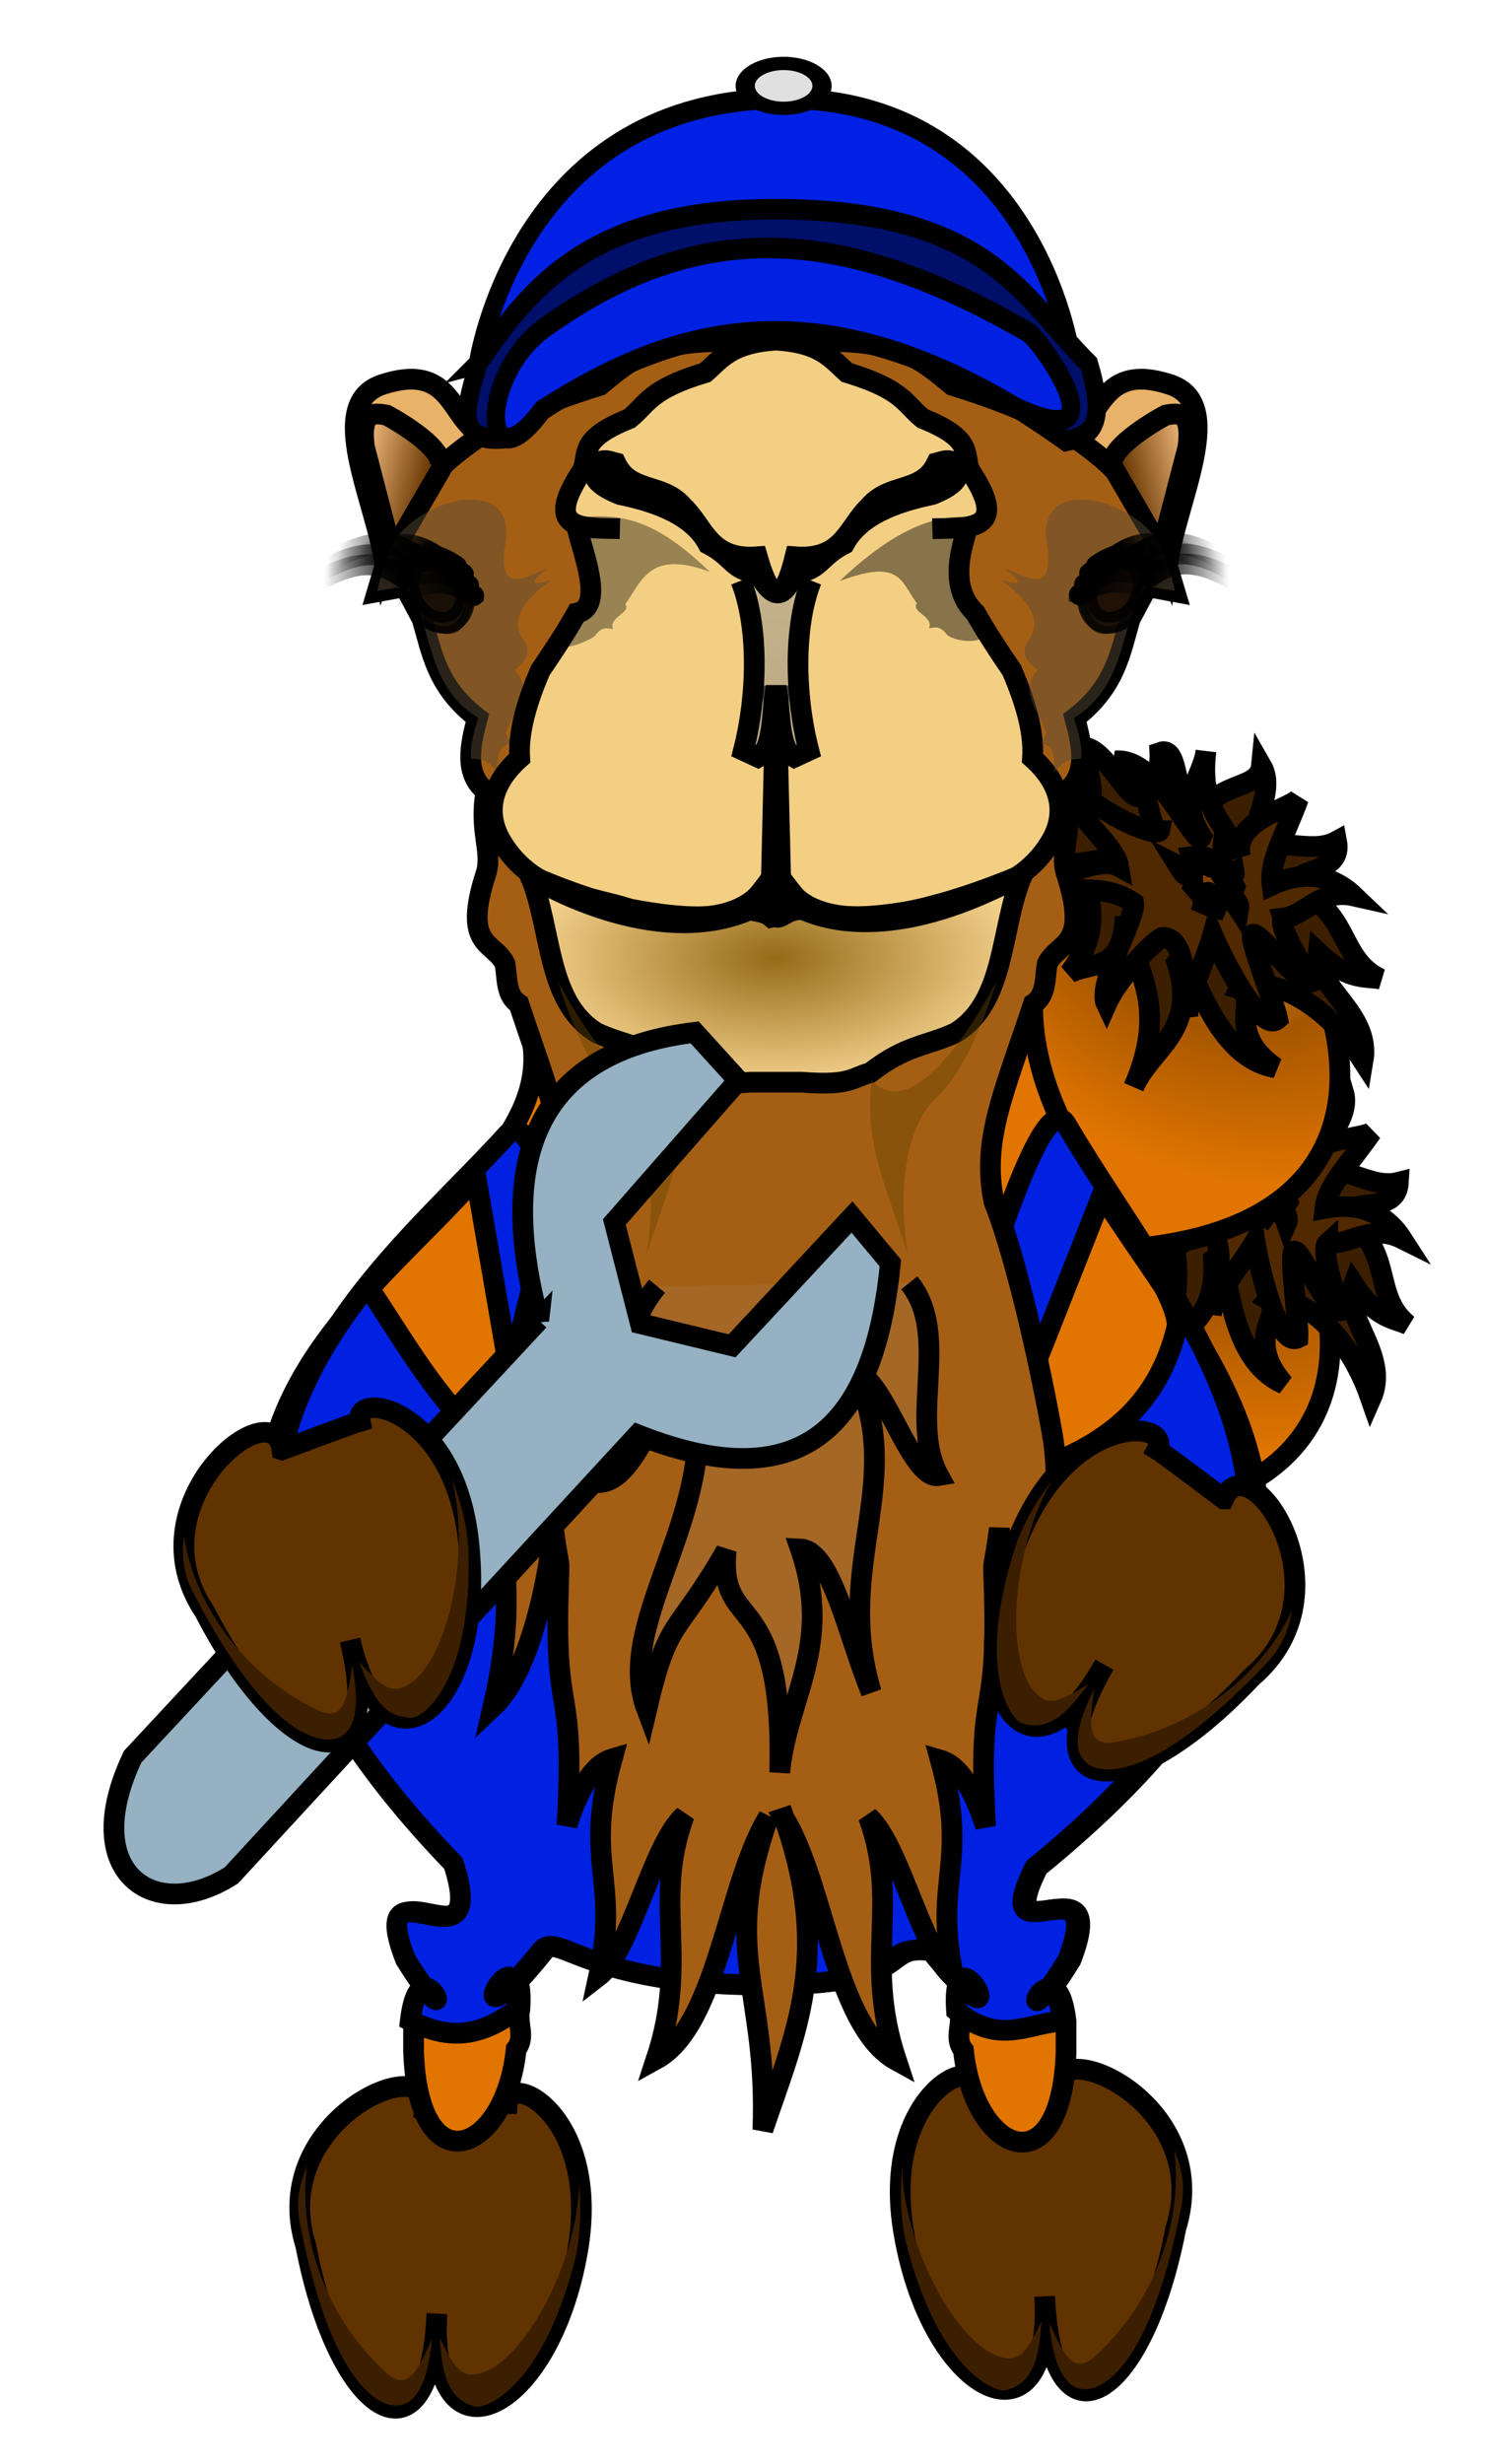 <?xml version="1.0"?>
<svg
    xmlns:rdf="http://www.w3.org/1999/02/22-rdf-syntax-ns#"
    xmlns="http://www.w3.org/2000/svg"
    xmlns:cc="http://creativecommons.org/ns#"
    xmlns:xlink="http://www.w3.org/1999/xlink"
    xmlns:dc="http://purl.org/dc/elements/1.1/"
    xmlns:svg="http://www.w3.org/2000/svg"
    xmlns:inkscape="http://www.inkscape.org/namespaces/inkscape"
    xmlns:sodipodi="http://sodipodi.sourceforge.net/DTD/sodipodi-0.dtd"
    xmlns:ns1="http://sozi.baierouge.fr"
    id="svg2"
    viewBox="0 0 71.735 118.85"
    version="1.1"
  >
  <title
      id="title5247"
    >Camel Comic Worker</title
  >
  <defs
      id="defs4"
    >
    <radialGradient
        id="radialGradient4703"
        gradientUnits="userSpaceOnUse"
        cy="403.82"
        cx="761.88"
        gradientTransform="matrix(-.034 .041 -.053 -.042 296.65 688.02)"
        r="256.43"
      >
      <stop
          id="stop4699"
          stop-color="#ffc17d"
          offset="0"
      />
      <stop
          id="stop4705"
          stop-color="#a55600"
          offset=".5"
      />
      <stop
          id="stop4701"
          stop-color="#e17500"
          offset="1"
      />
    </radialGradient
    >
    <radialGradient
        id="radialGradient4723"
        gradientUnits="userSpaceOnUse"
        cy="403.82"
        cx="761.88"
        gradientTransform="matrix(-.034 .041 -.053 -.042 296.18 700.95)"
        r="256.43"
      >
      <stop
          id="stop4699-7"
          stop-color="#ffc17d"
          offset="0"
      />
      <stop
          id="stop4705-2"
          stop-color="#a55600"
          offset=".5"
      />
      <stop
          id="stop4701-6"
          stop-color="#e17500"
          offset="1"
      />
    </radialGradient
    >
    <linearGradient
        id="linearGradient4826"
        x1="85.429"
        gradientUnits="userSpaceOnUse"
        y1="224.15"
        gradientTransform="translate(-2.857 13.571)"
        x2="23.143"
        y2="223.43"
      >
      <stop
          id="stop4048"
          offset="0"
      />
      <stop
          id="stop4050"
          stop-opacity="0"
          offset="1"
      />
    </linearGradient
    >
    <linearGradient
        id="linearGradient4828"
        x1="85.429"
        gradientUnits="userSpaceOnUse"
        y1="224.15"
        gradientTransform="translate(5.4961e-8 5.19)"
        x2="23.143"
        y2="223.43"
      >
      <stop
          id="stop4048-2"
          offset="0"
      />
      <stop
          id="stop4050-6"
          stop-opacity="0"
          offset="1"
      />
    </linearGradient
    >
    <linearGradient
        id="linearGradient4830"
        x1="85.429"
        gradientUnits="userSpaceOnUse"
        y1="224.15"
        gradientTransform="translate(9.286 -4.096)"
        x2="23.143"
        y2="223.43"
      >
      <stop
          id="stop4048-7"
          offset="0"
      />
      <stop
          id="stop4050-5"
          stop-opacity="0"
          offset="1"
      />
    </linearGradient
    >
    <linearGradient
        id="linearGradient4832"
        x1="85.429"
        gradientUnits="userSpaceOnUse"
        y1="224.15"
        gradientTransform="translate(26.429 -3.381)"
        x2="23.143"
        y2="223.43"
      >
      <stop
          id="stop4048-9"
          offset="0"
      />
      <stop
          id="stop4050-60"
          stop-opacity="0"
          offset="1"
      />
    </linearGradient
    >
    <linearGradient
        id="linearGradient4834"
        x1="85.429"
        gradientUnits="userSpaceOnUse"
        y1="224.15"
        gradientTransform="translate(42.143 4.476)"
        x2="23.143"
        y2="223.43"
      >
      <stop
          id="stop4048-71"
          offset="0"
      />
      <stop
          id="stop4050-8"
          stop-opacity="0"
          offset="1"
      />
    </linearGradient
    >
    <linearGradient
        id="linearGradient4836"
        x1="85.429"
        gradientUnits="userSpaceOnUse"
        y1="224.15"
        gradientTransform="translate(47.857 10.905)"
        x2="23.143"
        y2="223.43"
      >
      <stop
          id="stop4048-3"
          offset="0"
      />
      <stop
          id="stop4050-0"
          stop-opacity="0"
          offset="1"
      />
    </linearGradient
    >
    <linearGradient
        id="linearGradient4838"
        x1="85.429"
        gradientUnits="userSpaceOnUse"
        y1="224.15"
        gradientTransform="translate(52.143 20.19)"
        x2="23.143"
        y2="223.43"
      >
      <stop
          id="stop4048-0"
          offset="0"
      />
      <stop
          id="stop4050-4"
          stop-opacity="0"
          offset="1"
      />
    </linearGradient
    >
    <linearGradient
        id="linearGradient4840"
        x1="85.429"
        gradientUnits="userSpaceOnUse"
        y1="224.15"
        gradientTransform="translate(56.429 28.762)"
        x2="23.143"
        y2="223.43"
      >
      <stop
          id="stop4048-8"
          offset="0"
      />
      <stop
          id="stop4050-7"
          stop-opacity="0"
          offset="1"
      />
    </linearGradient
    >
    <linearGradient
        id="linearGradient3519"
        x1="393.82"
        gradientUnits="userSpaceOnUse"
        y1="510.32"
        gradientTransform="matrix(.058 0 0 .058 205.38 674.77)"
        x2="393.93"
        y2="516.6"
      >
      <stop
          id="stop3916"
          offset="0"
      />
      <stop
          id="stop3918"
          stop-opacity="0"
          offset="1"
      />
    </linearGradient
    >
    <linearGradient
        id="linearGradient3523"
        x1="396.27"
        gradientUnits="userSpaceOnUse"
        y1="36.167"
        gradientTransform="matrix(.058 0 0 .058 205.38 674.77)"
        x2="393.1"
        y2="377.6"
      >
      <stop
          id="stop3886"
          stop-color="#f3cf84"
          offset="0"
      />
      <stop
          id="stop3892"
          stop-color="#f3cf84"
          offset=".562"
      />
      <stop
          id="stop3902"
          stop-color="#929292"
          stop-opacity=".502"
          offset=".633"
      />
      <stop
          id="stop3888"
          stop-color="#808080"
          stop-opacity=".488"
          offset="1"
      />
    </linearGradient
    >
    <radialGradient
        id="radialGradient3535"
        gradientUnits="userSpaceOnUse"
        cy="519.62"
        cx="394.69"
        gradientTransform="matrix(.058 0 -0 .03 205.45 690.7)"
        r="203.97"
      >
      <stop
          id="stop3906"
          stop-color="#966b17"
          offset="0"
      />
      <stop
          id="stop3908"
          stop-color="#f2d08c"
          offset="1"
      />
    </radialGradient
    >
    <linearGradient
        id="linearGradient3540"
        x1="113.98"
        gradientUnits="userSpaceOnUse"
        y1="123.5"
        gradientTransform="matrix(.058 0 0 .058 205.38 674.77)"
        x2="57.069"
        y2="109.36"
      >
      <stop
          id="stop3926"
          stop-color="#653300"
          offset="0"
      />
      <stop
          id="stop3928"
          stop-color="#eeb879"
          offset="1"
      />
    </linearGradient
    >
    <linearGradient
        id="linearGradient3543"
        x1="113.98"
        gradientUnits="userSpaceOnUse"
        y1="123.5"
        gradientTransform="matrix(-.058 0 0 .058 251.38 674.51)"
        x2="57.069"
        y2="109.36"
      >
      <stop
          id="stop3926-9"
          stop-color="#653300"
          offset="0"
      />
      <stop
          id="stop3928-1"
          stop-color="#eeb879"
          offset="1"
      />
    </linearGradient
    >
  </defs
  >
  <g
      id="layer4"
      stroke="#000"
      transform="translate(-190.92 -660.11)"
    >
    <path
        id="path4677-9"
        fill="url(#radialGradient4723)"
        d="m225.43 731.34 10.614-14.666c4.88-6.464 13.053-5.096 16.982 1.397 3.486 5.763 3.894 14.501-8.645 15.252-5.17 3.113-10.13 11.074-10.224 18.038z"
    />
    <g
        id="g5110-1"
        stroke-width="17.244"
        transform="matrix(.056 .016 -.016 .055 218.08 678.06)"
      >
      <path
          id="path5081-4"
          fill="#3c1f00"
          d="m642.46 442.23c-30.294-3.329-24.605 18.66-66.67-1.01 24.756 36.473 29.949 53.458 70.711 45.457-3.184 30.588 17.568 50.297-12.122 92.934 17.48-10.452 44.121-1.275 44.447-48.487 7.586 44.304 40.543 68.312 12.122 141.42 13.142-33.328 52.618-47.846 32.325-105.06 11.555-16.106 27.519 77.192 84.853 84.853-44.895-29.068-14.269-60.073-32.325-64.65 3.865-8.432 57.966-10.957 105.06 56.569 5.429-40.275-42.807-59.276-40.406-88.893 25.21 22.136 37.502 18.436 52.528 20.203-36.542-15.422-26.72-57.937-76.772-72.731 1.037-18.344 42.685-12.361 36.365-40.406-22.39 13.314-51.837-6.087-64.65 16.162-14.858-18.94 14.846-53.051 0-76.772-1.255 19.668-33.234 14.248-48.487 40.406-26.693-3.664-17.87-55.882-36.365-48.487 1.225 15.257-4.375 32.529-16.162 37.376-10.239 1.988-31.252-42.605-49.497-39.396 9.225 26.734 14.347 42.294 5.051 50.508z"
      />
      <path
          id="path5081-2-2"
          fill="#502900"
          d="m810.31 527.89c18.72-2.914 29.685-25.887 58.287-20.483-21.147-18.819-45.383-18.528-68.408-6.767-3.394-19.739 9.047-40.811 19.44-72.497-8.658 9.453-54.487 20.213-46.501 49.921-12.221-26.574-36.118-36.208-31.766-86.825-2.095 23.105-23.222 38.746-1.155 71.327-4.129 12.026-37.939-65.151-73.603-60.49 31.925 10.84 27.037 56.588 38.643 56.479-0.853 5.935-42.919-6.774-82.822-41.407 3.727 26.194 46.01 53.393 49.705 72.392-18.934-9.739-68.081 21.891-77.386 23.263 24.557 3.649 61.398-12.471 90.907 6.734 2.558 11.694-28.473 68.355-19.828 84.926 8.867-22.122 38.071-55.15 45.009-57.199 17.768-0.802 20.674 34.117 23.405 65.393-2.656-12.561 13.394-49.795 17.997-68.746 5.691 12.466 41.974 81.817 56.445 67.883-2.401-11.333-27.603-67.945-23.061-69.583 5.788-2.941 40.242 42.81 50.613 37.78-10.16-15.26-30.07-45.4-25.92-52.1z"
      />
      <path
          id="path5081-9-0"
          fill="#804200"
          d="m733.2 487.78c-5.079-0.558-4.125 3.128-11.178-0.169 4.151 6.115 5.021 8.963 11.855 7.621-0.534 5.128 2.945 8.433-2.032 15.581 2.931-1.752 7.397-0.214 7.452-8.129 1.272 7.428 6.797 11.453 2.032 23.71 2.203-5.588 8.822-8.022 5.419-17.613 1.937-2.7 4.614 12.942 14.226 14.226-7.527-4.873-2.392-10.072-5.419-10.839 0.648-1.414 9.718-1.837 17.613 9.484 0.91-6.752-7.177-9.938-6.774-14.903 4.227 3.711 6.287 3.091 8.807 3.387-6.126-2.586-4.48-9.713-12.871-12.194 0.174-3.075 7.156-2.072 6.097-6.774-3.754 2.232-8.691-1.02-10.839 2.71-2.491-3.175 2.489-8.894 0-12.871-0.21 3.297-5.572 2.389-8.129 6.774-4.475-0.614-2.996-9.369-6.097-8.129 0.205 2.558-0.734 5.454-2.71 6.266-1.717 0.333-5.239-7.143-8.299-6.605 1.547 4.482 2.405 7.091 0.847 8.468z"
      />
    </g
    >
    <path
        id="path4677"
        fill="url(#radialGradient4703)"
        d="m225.9 718.41 10.614-14.666c4.88-6.464 13.053-5.096 16.982 1.397 3.486 5.763 3.894 14.501-8.645 15.252-5.17 3.113-10.13 11.074-10.224 18.038z"
    />
    <g
        id="g5110"
        stroke-width="17.244"
        transform="matrix(.058 .002 -.002 .058 206.92 672.16)"
      >
      <path
          id="path5081"
          fill="#3c1f00"
          d="m642.46 442.23c-30.294-3.329-24.605 18.66-66.67-1.01 24.756 36.473 29.949 53.458 70.711 45.457-3.184 30.588 17.568 50.297-12.122 92.934 17.48-10.452 44.121-1.275 44.447-48.487 7.586 44.304 40.543 68.312 12.122 141.42 13.142-33.328 52.618-47.846 32.325-105.06 11.555-16.106 27.519 77.192 84.853 84.853-44.895-29.068-14.269-60.073-32.325-64.65 3.865-8.432 57.966-10.957 105.06 56.569 5.429-40.275-42.807-59.276-40.406-88.893 25.21 22.136 37.502 18.436 52.528 20.203-36.542-15.422-26.72-57.937-76.772-72.731 1.037-18.344 42.685-12.361 36.365-40.406-22.39 13.314-51.837-6.087-64.65 16.162-14.858-18.94 14.846-53.051 0-76.772-1.255 19.668-33.234 14.248-48.487 40.406-26.693-3.664-17.87-55.882-36.365-48.487 1.225 15.257-4.375 32.529-16.162 37.376-10.239 1.988-31.252-42.605-49.497-39.396 9.225 26.734 14.347 42.294 5.051 50.508z"
      />
      <path
          id="path5081-2"
          fill="#502900"
          d="m810.31 527.89c18.72-2.914 29.685-25.887 58.287-20.483-21.147-18.819-45.383-18.528-68.408-6.767-3.394-19.739 9.047-40.811 19.44-72.497-8.658 9.453-54.487 20.213-46.501 49.921-12.221-26.574-36.118-36.208-31.766-86.825-2.095 23.105-23.222 38.746-1.155 71.327-4.129 12.026-37.939-65.151-73.603-60.49 31.925 10.84 27.037 56.588 38.643 56.479-0.853 5.935-42.919-6.774-82.822-41.407 3.727 26.194 46.01 53.393 49.705 72.392-18.934-9.739-68.081 21.891-77.386 23.263 24.557 3.649 61.398-12.471 90.907 6.734 2.558 11.694-28.473 68.355-19.828 84.926 8.867-22.122 38.071-55.15 45.009-57.199 17.768-0.802 20.674 34.117 23.405 65.393-2.656-12.561 13.394-49.795 17.997-68.746 5.691 12.466 41.974 81.817 56.445 67.883-2.401-11.333-27.603-67.945-23.061-69.583 5.788-2.941 40.242 42.81 50.613 37.78-10.16-15.26-30.07-45.4-25.92-52.1z"
      />
      <path
          id="path5081-9"
          fill="#804200"
          d="m733.2 487.78c-5.079-0.558-4.125 3.128-11.178-0.169 4.151 6.115 5.021 8.963 11.855 7.621-0.534 5.128 2.945 8.433-2.032 15.581 2.931-1.752 7.397-0.214 7.452-8.129 1.272 7.428 6.797 11.453 2.032 23.71 2.203-5.588 8.822-8.022 5.419-17.613 1.937-2.7 4.614 12.942 14.226 14.226-7.527-4.873-2.392-10.072-5.419-10.839 0.648-1.414 9.718-1.837 17.613 9.484 0.91-6.752-7.177-9.938-6.774-14.903 4.227 3.711 6.287 3.091 8.807 3.387-6.126-2.586-4.48-9.713-12.871-12.194 0.174-3.075 7.156-2.072 6.097-6.774-3.754 2.232-8.691-1.02-10.839 2.71-2.491-3.175 2.489-8.894 0-12.871-0.21 3.297-5.572 2.389-8.129 6.774-4.475-0.614-2.996-9.369-6.097-8.129 0.205 2.558-0.734 5.454-2.71 6.266-1.717 0.333-5.239-7.143-8.299-6.605 1.547 4.482 2.405 7.091 0.847 8.468z"
      />
    </g
    >
  </g
  >
  <g
      id="layer2"
      transform="translate(-190.92 -660.11)"
    >
    <g
        id="g4953"
        transform="matrix(.058 0 0 .058 204.43 653.55)"
      >
      <path
          id="path4601-2"
          stroke="#000"
          stroke-width="17.244"
          fill="#613300"
          d="m646.69 1853.2c-8.152-52.412 132.03 7.781 98.995 113.14-28.284 146.81-103.71 186.54-109.1 56.569 6.883 129.37-93.417 85.824-117.18-52.528-19.171-110.99 56.738-150.05 58.589-122.23 7.071 0 68.69 5.051 68.69 5.051z"
      />
      <g
          id="g4918-5"
          stroke-width="14.131"
          fill="#3c1f00"
          transform="matrix(-1 0 0 1 765.55 -.51)"
        >
        <path
            id="path4898-8"
            d="m21.183 1901.3c-7.064 52.296 11.666 123.1 66.551 172.42 17.378 14.804 25.471-1.601 37.475-28.715-1.906 21.226-7.724 55.489-29.913 55.598-5.732 0.028-50.663-2.082-79.827-150.75-4.294-21.89 0.857-35.77 5.714-48.557z"
        />
        <path
            id="path4898-2-0"
            d="m247.75 1915.9c-1.367 59.004-38.049 135.54-75.204 155.2-22.189 9.751-27.676-0.085-41.058-27.192 2.125 21.22 3.014 51.913 30.724 57.602 6.388 1.311 53.963-13.157 81.806-121.41 4.695-18.254 5.611-40.306 3.731-64.201z"
        />
      </g
      >
    </g
    >
    <g
        id="g4959"
        stroke-width="14.131"
        transform="matrix(.058 0 0 .058 204.51 654.31)"
      >
      <g
          id="g4623"
          fill="#613300"
          transform="translate(-12.122 -115.16)"
        >
        <path
            id="path4601"
            stroke="#000"
            stroke-width="17.244"
            fill="#613300"
            d="m131.32 1969.6c8.152-52.412-132.03 7.781-98.995 113.14 28.284 146.81 103.71 186.54 109.1 56.569-6.883 129.37 93.417 85.824 117.18-52.528 19.171-110.99-56.738-150.05-58.589-122.23-7.071 0-68.69 5.051-68.69 5.051z"
        />
      </g
      >
      <g
          id="g4918"
          fill="#3c1f00"
        >
        <path
            id="path4898"
            d="m21.183 1901.3c-7.064 52.296 11.666 123.1 66.551 172.42 17.378 14.804 25.471-1.601 37.475-28.715-1.906 21.226-7.724 55.489-29.913 55.598-5.732 0.028-50.663-2.082-79.827-150.75-4.294-21.89 0.857-35.77 5.714-48.557z"
        />
        <path
            id="path4898-2"
            d="m247.75 1915.9c-1.367 59.004-38.049 135.54-75.204 155.2-22.189 9.751-27.676-0.085-41.058-27.192 2.125 21.22 3.014 51.913 30.724 57.602 6.388 1.311 53.963-13.157 81.806-121.41 4.695-18.254 5.611-40.306 3.731-64.201z"
        />
      </g
      >
    </g
    >
    <path
        id="path4646-0"
        stroke="#000"
        fill="#e17500"
        d="m240.77 708.79c0.2 12.943 24.252 21.833 0.264 41.378-2.413 4.791 3.618-0.777 1.584 4.482-2.951 4.741-0.736-1.218-0.236 2.955v1.513c-0.225 6.543-4.436 4.947-4.953-0.116-0.464-0.609-0.025-1.178-0.177-1.921-0.306-4.555 3.341 2.784-1.238-2.897-2.866-0.337-0.465 1.733-8.498 1.65s-9.423-2.496-10.263-1.699c-4.58 5.68-0.933-1.659-1.238 2.897-0.152 0.743 0.287 1.312-0.177 1.921-0.517 5.064-4.729 6.66-4.953 0.116v-1.513c0.5-4.173 2.715 1.786-0.236-2.955-2.035-5.259 4.139 1.022 2.315-4.625-24.647-25.514 8.384-29.998 3.15-41.235"
    />
  </g
  >
  <g
      id="layer3"
      transform="translate(-190.92 -660.11)"
    >
    <path
        id="path4646-0-2"
        stroke="#000"
        fill="#0021e1"
        d="m223.53 733.79c-8.778-0.963-11.74-6.95-14.761-11.49-0.083-0.124 4.407-4.718 5.127-5.392l2.563 14.849c-1.43 6.873 4.006 2.324 2.591 0.602 1.471 3.158-1.229-20.203-3.673-17.495-6.252 6.928-20.29 16.787-2.57 35.131 1.824 5.647-4.349-0.634-2.315 4.625 2.951 4.741 0.736-1.218 0.236 2.955 1.944 0.98 3.399 0.757 5.13-0.524 0.306-4.555-3.341 2.784 1.238-2.897 0.84-0.797 2.23 1.617 10.263 1.699 8.033 0.082 5.632-1.987 8.498-1.65 4.58 5.68 0.933-1.659 1.238 2.897 2.087 1.773 3.645 0.491 5.13 0.524-0.5-4.173-2.715 1.786 0.236-2.955 2.035-5.259-3.996 0.309-1.584-4.482 18.612-15.163 7.624-25.485 1.508-35.859-1.585-2.688-6.676 17.182-7.251 18.523-0.146 3.383 4.789 2.956 3.422-1.004l5.657-14.319c1.045 1.647 3.55 5.106 3.535 6.541-1.773 7.587-9.925 7.165-14.496 9.281"
    />
    <path
        id="path4417-3"
        stroke="#000"
        fill="#a55f14"
        d="m228.77 747.8c1.966 3.181 2.463 10.076 5.425 11.698-1.617-4.883 0.202-7.535-1.356-11.756 1.518 1.348 2.599 6.564 4.128 7.741-1.026-4.675 0.748-5.431-0.649-10.476 0.891 0.259 1.605 1.391 2.182 3.201-0.415-7.114 0.624-4.771 0.413-11.407-0.058-1.808-0.054-0.652 0.249-2.963 0.176 2.189 1.057 6.927 2.909 8.666-1.629-7.012 0.459-8.758-0.379-13.376-0.816-4.497-1.948-8.96-2.791-11.058-0.594-2.959 0.456-5.169 1.905-9.539 0.634-0.401 0.549-1.228 0.667-1.934 0.546-1.105 2.08-0.776 0.917-4.362-0.33-1.019 0.346-2.071 0-3.951 1.05-0.834 0.787-2.166 0.417-3.539 1.966-1.515 2.194-3.153 2.668-4.774l0.834-1.564 1.334 0.247-0.417-1.399-1.084-2.551c-1.262-2.003-2.763-4.006-9.256-6.008-1.411-1.145-2.564-2.401-7.422-2.058-0.908-0.281-1.559-0.18-2.156 0-4.857-0.343-6.01 0.913-7.422 2.058-6.493 2.003-7.995 4.006-9.256 6.008l-1.084 2.551-0.417 1.399 1.334-0.247 0.834 1.564c0.475 1.621 0.702 3.258 2.668 4.774-0.37 1.373-0.633 2.705 0.417 3.539-0.346 1.879 0.33 2.931 0 3.951-1.163 3.586 0.371 3.257 0.917 4.362 0.118 0.706 0.033 1.534 0.667 1.934 1.449 4.37 2.499 6.58 1.914 9.509-0.834 2.07-1.966 6.532-2.782 11.029-0.838 4.618 1.25 6.364-0.379 13.376 1.851-1.739 2.732-6.477 2.909-8.666 0.303 2.311 0.306 1.155 0.249 2.963-0.212 6.636 0.828 4.293 0.413 11.407 0.577-1.81 1.291-2.942 2.182-3.201-1.396 5.045 0.378 5.801-0.649 10.476 1.529-1.177 2.61-6.393 4.128-7.741-1.558 4.221 0.26 6.874-1.356 11.756 2.962-1.623 3.459-8.517 5.425-11.698-2.34 6.632-0.017 8.254-0.273 15.103 1.573-4.638 3.364-8.412 1.025-15.045z"
    />
    <g
        id="g4313"
      >
      <path
          id="path3922-6"
          stroke="#000"
          fill="url(#linearGradient3543)"
          d="m247.02 686.72-2.712-4.656c0.598-1.244 1.654-1.584 2.535-2.27 1.408-0.477 2.001 0.547 1.533 1.921z"
      />
      <path
          id="path3922"
          stroke="#000"
          fill="url(#linearGradient3540)"
          d="m209.74 686.98 2.712-4.656c-0.598-1.244-1.654-1.584-2.535-2.27-1.408-0.477-2.001 0.547-1.533 1.921z"
      />
      <path
          id="path2999"
          stroke="#000"
          fill="#e9b269"
          d="m209.51 687.38c-0.435-3.141-2.939-7.81-0.125-8.725 3.386-1.101 3.226 1.679 4.795 2.428-0.886 0.616-1.486 1.097-2.043 1.605 0.385-0.864-1.929-2.222-2.543-2.551-0.666-0.132-1.29-0.174-1.084 1.523l1.292 4.98z"
      />
      <path
          id="path3007"
          stroke="#000"
          fill="url(#radialGradient3535)"
          d="m227.14 712.31c-2.365 0.187-2.433-0.238-3.294-0.453-1.736-1.355-2.752-1.29-4.128-1.934-2.448-1.504-2.14-5.048-3.21-7.572 3.413 1.54 7.216 2.516 10.424 1.564 0.705-0.12 1.027 0.043 1.292 0.247h0.321c0.266-0.204 0.588-0.367 1.292-0.247 3.208 0.952 7.01-0.024 10.424-1.564-1.07 2.524-0.762 6.068-3.21 7.572-1.376 0.645-2.392 0.579-4.128 1.934-0.86 0.214-0.928 0.64-3.294 0.453z"
      />
      <path
          id="path3781"
          fill-opacity=".466"
          fill="#5a4b37"
          d="m209.92 686.26c1.429-2.26 6.235-3.353 5.337 0.412-0.173 2.157 1.098 1.204 2.085 0.864-1.05 0.828-0.616 0.795 0.208 0.535-1.584 1.143-1.974 2.108-1.334 2.922 0.415 0.69-0.002 1.073-0.459 1.44 0.964 0.931-0.061 2.014-0.417 3.045l0.25 0.494c-0.602 0.078-0.685 0.668-0.625 1.399-0.295-0.3-0.47-0.671-1.292-0.658-0.099-0.52 0.105-1.24 0.334-1.975-2.709-1.637-2.174-4.903-3.544-6.338l-1.334 0.206c0.153-0.731 0.414-1.418 0.792-2.346z"
      />
      <path
          id="path3005"
          stroke="#000"
          fill="#f3cf84"
          d="m218.73 684.89c-0.29 0.621 1.713 4.437 0.031 4.792-0.333 0.589-0.759 1.301-1.751 2.757-0.818 1.891-1.07 3.224-1.001 4.239-1.584 1.419-1.567 2.887-0.876 4.033 1.522 2.523 4.088 2.565 6.212 3.251 5.681 1.075 5.884-0.431 6.88-1.564l0.292-8.725h-0.262l0.292 8.725c0.995 1.133 1.199 2.638 6.88 1.564 2.125-0.686 4.691-0.728 6.212-3.251 0.691-1.146 0.708-2.614-0.876-4.033 0.07-1.015-0.182-2.347-1.001-4.239-0.992-1.456-1.418-2.168-1.751-2.757-1.804-1.718 0.097-4.57-0.462-4.522"
      />
      <path
          id="path3009"
          fill-opacity=".668"
          d="m210.76 688.03c0.281-1.091 1.291-0.944 1.939-0.453 0.382 0.258 0.771 1.308 0.646 1.708-0.218 0.904-0.806 1.471-2.085 0.597l0.208 0.494c1.635 0.812 1.912-0.107 2.252-0.947 0.181-0.276 0.361-0.28 0.542-0.288l0.021-0.226-0.354-0.103-0.709-1.358c-0.252-0.477-2.297-1.058-2.877 0-0.022 0.33-0.172 1.202 0.417 0.576z"
      />
      <path
          id="path3779"
          opacity=".806"
          d="m127.86 253.26c0 11.933-8.235 21.607-18.393 21.607s-18.393-9.674-18.393-21.607 8.235-21.607 18.393-21.607 18.393 9.674 18.393 21.607z"
          transform="matrix(.057 -.038 .039 .065 195.91 676.28)"
          stroke="#000"
          stroke-linecap="round"
          stroke-width="13.873"
      />
      <path
          id="path2999-1"
          stroke="#000"
          fill="#e9b269"
          d="m247.27 687.38c0.435-3.141 2.939-7.81 0.125-8.725-3.386-1.101-3.226 1.679-4.795 2.428 0.886 0.616 1.486 1.097 2.043 1.605-0.385-0.864 1.929-2.222 2.543-2.551 0.666-0.132 1.29-0.174 1.084 1.523l-1.292 4.98z"
      />
      <path
          id="path3781-1"
          fill-opacity=".466"
          fill="#5a4b37"
          d="m246.85 686.26c-1.429-2.26-6.235-3.353-5.337 0.412 0.173 2.157-1.098 1.204-2.085 0.864 1.05 0.828 0.616 0.795-0.208 0.535 1.584 1.143 1.974 2.108 1.334 2.922-0.415 0.69 0.002 1.073 0.459 1.44-0.964 0.931 0.061 2.014 0.417 3.045l-0.25 0.494c0.602 0.078 0.685 0.668 0.625 1.399 0.295-0.3 0.47-0.671 1.292-0.658 0.099-0.52-0.105-1.24-0.334-1.975 2.709-1.637 2.174-4.903 3.544-6.338l1.334 0.206c-0.153-0.731-0.414-1.418-0.792-2.346z"
      />
      <path
          id="path3009-9"
          fill-opacity=".548"
          d="m246.02 688.03c-0.281-1.091-1.291-0.944-1.939-0.453-0.382 0.258-0.771 1.308-0.646 1.708 0.218 0.904 0.806 1.471 2.085 0.597l-0.208 0.494c-1.635 0.812-1.912-0.107-2.252-0.947-0.181-0.276-0.361-0.28-0.542-0.288l-0.021-0.226 0.354-0.103 0.709-1.358c0.252-0.477 2.297-1.058 2.877 0 0.022 0.33 0.172 1.202-0.417 0.576z"
      />
      <path
          id="path3779-0"
          opacity=".806"
          d="m127.86 253.26c0 11.933-8.235 21.607-18.393 21.607s-18.393-9.674-18.393-21.607 8.235-21.607 18.393-21.607 18.393 9.674 18.393 21.607z"
          transform="matrix(-.057 -.038 -.039 .065 260.86 676.28)"
          stroke="#000"
          stroke-linecap="round"
          stroke-width="13.873"
          fill="#0b0000"
      />
      <path
          id="path3003"
          stroke="#000"
          fill="url(#linearGradient3523)"
          d="m230.09 688.12c-0.86 2.159-0.822 5.482-0.125 8.19l-0.709 0.329c-0.786-0.434-0.628-2.259-0.869-3.38-0.241 1.12-0.083 2.946-0.869 3.38l-0.709-0.329c0.697-2.708 0.735-6.03-0.125-8.19m-5.837-2.51c-1.738-0.046-3.817 0.177-1.793-2.84 0.297-0.78-0.219-1.484 2.252-2.469 0.899-0.723 0.933-1.399 3.669-2.222 0.751-0.658 1.231-1.428 3.413-1.564 2.182 0.136 2.662 0.905 3.413 1.564 2.736 0.824 2.771 1.499 3.669 2.222 2.471 0.985 1.955 1.689 2.252 2.469 2.024 3.017-0.055 2.793-1.793 2.84"
      />
      <path
          id="path3001"
          stroke="#000"
          d="m227.52 687.75c-1.27-0.102-1.182-0.768-2.418-1.399-0.716-1.358-2.428-2.014-4.253-2.387-1.311-0.525-1.279-0.94-1.292-1.358 0.439-0.439 0.751-0.248 1.084-0.165 0.688 1.474 2.259 0.93 3.252 2.099 1.041 0.985 1.252 2.603 3.586 2.428 0.69 2.399 1.29 2.177 1.822 0 2.334 0.175 2.545-1.444 3.586-2.428 0.993-1.169 2.564-0.625 3.252-2.099 0.333-0.084 0.645-0.275 1.084 0.165-0.013 0.418 0.019 0.833-1.292 1.358-1.825 0.373-3.537 1.029-4.253 2.387-1.236 0.631-1.148 1.297-2.418 1.399-0.58 1.488-1.159 1.058-1.739 0z"
      />
      <path
          id="path3912"
          stroke="#000"
          fill="url(#linearGradient3519)"
          d="m216.4 702.29c0.572 0.413 6.178 3.657 10.693 1.715 0.372 0.07 0.762 0.093 1.061 0.349 0.215-0.052 0.257 0.041 0.428-0.023 0.247-0.093 0.462-0.357 1.094-0.347 2.031 0.902 5.513 1.061 10.565-1.668-3.308 1.377-9.932 3.704-11.637 0.089l-0.226-9.186-0.218 9.178c-2.063 4.352-11.13 0.147-11.762-0.109z"
      />
      <g
          id="g4190"
          stroke-width="17.244"
          stroke-linecap="round"
          fill="none"
          transform="matrix(.058 0 0 .058 205.38 674.77)"
        >
        <path
            id="path4044"
            stroke="url(#linearGradient4826)"
            d="m85.714 227.36c-15.755-10.84-33.019-17.12-67.143 1.43"
        />
        <path
            id="path4044-8"
            stroke="url(#linearGradient4828)"
            d="m88.571 218.98c-15.755-10.84-33.019-17.12-67.142 1.43"
        />
        <path
            id="path4044-5"
            stroke="url(#linearGradient4830)"
            d="m97.857 209.7c-15.755-10.84-33.019-17.13-67.143 1.42"
        />
        <path
            id="path4044-0"
            stroke="url(#linearGradient4832)"
            d="m115 210.41c-15.756-10.84-33.019-17.12-67.143 1.43"
        />
        <path
            id="path4044-7"
            stroke="url(#linearGradient4834)"
            d="m130.71 218.27c-15.756-10.839-33.019-17.122-67.143 1.429"
        />
        <path
            id="path4044-88"
            stroke="url(#linearGradient4836)"
            d="m136.43 224.7c-15.756-10.839-33.019-17.122-67.143 1.429"
        />
        <path
            id="path4044-89"
            stroke="url(#linearGradient4838)"
            d="m140.71 233.98c-15.756-10.839-33.019-17.122-67.143 1.429"
        />
        <path
            id="path4044-3"
            stroke="url(#linearGradient4840)"
            d="m145 242.55c-15.76-10.84-33.02-17.12-67.143 1.43"
        />
      </g
      >
      <g
          id="g4190-7"
          stroke-width="17.244"
          stroke-linecap="round"
          fill="none"
          transform="matrix(-.058 0 0 .058 251.43 674.73)"
        >
        <path
            id="path4044-4"
            stroke="url(#linearGradient4826)"
            d="m85.714 227.36c-15.755-10.84-33.019-17.12-67.143 1.43"
        />
        <path
            id="path4044-8-2"
            stroke="url(#linearGradient4828)"
            d="m88.571 218.98c-15.755-10.84-33.019-17.12-67.142 1.43"
        />
        <path
            id="path4044-5-0"
            stroke="url(#linearGradient4830)"
            d="m97.857 209.7c-15.755-10.84-33.019-17.13-67.143 1.42"
        />
        <path
            id="path4044-0-9"
            stroke="url(#linearGradient4832)"
            d="m115 210.41c-15.756-10.84-33.019-17.12-67.143 1.43"
        />
        <path
            id="path4044-7-9"
            stroke="url(#linearGradient4834)"
            d="m130.71 218.27c-15.756-10.839-33.019-17.122-67.143 1.429"
        />
        <path
            id="path4044-88-6"
            stroke="url(#linearGradient4836)"
            d="m136.43 224.7c-15.756-10.839-33.019-17.122-67.143 1.429"
        />
        <path
            id="path4044-89-7"
            stroke="url(#linearGradient4838)"
            d="m140.71 233.98c-15.756-10.839-33.019-17.122-67.143 1.429"
        />
        <path
            id="path4044-3-8"
            stroke="url(#linearGradient4840)"
            d="m145 242.55c-15.76-10.84-33.02-17.12-67.143 1.43"
        />
      </g
      >
      <path
          id="path3783"
          fill-opacity=".371"
          d="m218.75 685.1c2.638-0.407 4.348 0.6 6.437 2.594-2.92-1.094-3.286 0.46-4.086 1.564 0.315 0.398-0.831 0.631-0.584 1.193-0.266-0.02-0.505-0.171-0.876 0.329-0.367 0.29-1.472 0.707-1.774 0.466-0.052-0.041 1.16-2.535 1.232-2.606 0.132-0.455-0.105-1.047-0.277-1.402z"
      />
      <path
          id="path3783-7"
          fill-opacity=".438"
          d="m237.55 685.05c-1.94-0.121-4.01 1.095-6.099 3.089 2.92-1.094 2.932-0.026 3.732 1.078-0.315 0.398 0.831 0.631 0.584 1.193 0.266-0.02 0.505-0.171 0.876 0.329 0.367 0.29 1.339 0.397 1.642 0.157 0.052-0.041-1.028-2.226-1.1-2.297-0.132-0.455-0.248-1.003-0.077-1.358z"
      />
    </g
    >
    <path
        id="path4455"
        fill-opacity=".431"
        fill="#640"
        d="m217.85 707.42c0.864 1.657 3.995 7.056 6.043 4.774 0.298 2.958-0.458 4.51-1.863 8.691 0.157-0.09 1.085-5.651-1.296-7.86-1.74-1.615-2.884-5.605-2.884-5.605z"
    />
    <path
        id="path4455-3"
        fill-opacity=".431"
        fill="#640"
        d="m239.03 707.43c-0.864 1.657-3.995 7.056-6.043 4.774-0.298 2.958 0.458 4.51 1.863 8.691-0.157-0.09-1.085-5.651 1.296-7.86 1.74-1.615 2.884-5.605 2.884-5.605z"
    />
    <path
        id="path5243"
        stroke="#000"
        fill="#a46726"
        d="m222.64 722.15c-2.504 2.967-0.774 6.656-3.002 9.465 2.045 0.241 2.943-4.397 4.586-5.35 1.892 6.401-3.765 11.848-2.085 16.297 1.064-4.537 1.381-3.398 3.836-7.654-0.371 4.088 2.813 1.522 2.585 10.7 0.339-3.591 2.603-6.127 1.001-10.782 1.489 0.065 2.33 4.282 3.419 6.914-1.848-6.188 1.712-10.079-0.75-15.391 1.334 0.128 2.668 5.174 4.003 4.938-1.485-2.7 0.618-6.779-1.418-9.301"
    />
    <g
        id="g3982"
        stroke="#000"
        transform="matrix(.887 0 0 .993 25.807 4.318)"
      >
      <path
          id="path3978"
          stroke-width="1px"
          transform="translate(196.66 672.96)"
          fill="#0021e3"
          d="m15.5 5.125c9.879-2.344 20.378-3.139 32.25-0.5 0 0-2.049-12.691-16.125-12.375-14.076 0.316-16.125 12.875-16.125 12.875z"
      />
      <path
          id="path3976"
          stroke-width="1px"
          transform="translate(196.66 672.96)"
          fill="#000f69"
          d="m16.75 8.75c-2.697 0.16-1.759-1.861-1.25-3.625 2.755-3.566 6.053-7.718 17-7.5 10.947 0.218 12.765 4.425 16.25 7.5 1.068 3.159-0.029 3.534-1.25 3.75-9.691-6.195-19.733-8.52-30.75-0.125z"
      />
      <path
          id="path3974"
          stroke-width="1px"
          transform="translate(196.66 672.96)"
          fill="#0021e1"
          d="m19 7.375c6.891-3.946 14.567-6.083 25.75-0.125 5.684 2.384 1.811-2.771 0.75-3.625-10.786-5.592-18.423-5.323-26.375-0.25-3.664 2.401-3.362 7.918-0.125 4z"
      />
      <path
          id="path3980"
          fill="#e0e0e0"
          transform="matrix(1.045 0 0 .646 194.31 669.31)"
          stroke-linecap="round"
          d="m35-7.312c0 0.932-0.895 1.688-2 1.688s-2-0.756-2-1.688 0.895-1.688 2-1.688 2 0.756 2 1.688z"
      />
    </g
    >
    <path
        id="path3988"
        stroke="#000"
        stroke-width="1px"
        fill="#95b1c2"
        d="m216.93 723.8-19.604 21.043c-2.671 5.61 1.053 8.107 4.767 5.722l19.609-21.249c8.787 3.482 11.532-1.477 12.201-8.279l-1.854-2.225-5.788 6.213-4.427-1.069-1.258-4.904 5.986-6.826-2.11-2.32c-6.864 0.824-9.838 5.191-7.522 13.895z"
    />
  </g
  >
  <g
      id="layer5"
      transform="translate(-190.92 -660.11)"
    >
    <g
        id="g4959-6"
        stroke-width="14.131"
        transform="matrix(.056 -.016 .016 .055 168.19 629.96)"
      >
      <g
          id="g4623-3"
          fill="#613300"
          transform="translate(-12.122 -115.16)"
        >
        <path
            id="path4601-0"
            stroke="#000"
            stroke-width="17.244"
            fill="#613300"
            d="m131.32 1969.6c8.152-52.412-132.03 7.781-98.995 113.14 28.284 146.81 103.71 186.54 109.1 56.569-6.883 129.37 93.417 85.824 117.18-52.528 19.171-110.99-56.738-150.05-58.589-122.23-7.071 0-68.69 5.051-68.69 5.051z"
        />
      </g
      >
      <g
          id="g4918-2"
          fill="#3c1f00"
        >
        <path
            id="path4898-1"
            d="m21.183 1901.3c-7.064 52.296 11.666 123.1 66.551 172.42 17.378 14.804 25.471-1.601 37.475-28.715-1.906 21.226-7.724 55.489-29.913 55.598-5.732 0.028-50.663-2.082-79.827-150.75-4.294-21.89 0.857-35.77 5.714-48.557z"
        />
        <path
            id="path4898-2-3"
            d="m247.75 1915.9c-1.367 59.004-38.049 135.54-75.204 155.2-22.189 9.751-27.676-0.085-41.058-27.192 2.125 21.22 3.014 51.913 30.724 57.602 6.388 1.311 53.963-13.157 81.806-121.41 4.695-18.254 5.611-40.306 3.731-64.201z"
        />
      </g
      >
    </g
    >
    <g
        id="g4953-8"
        transform="matrix(.049 .031 -.031 .049 275.75 621.55)"
      >
      <path
          id="path4601-2-2"
          stroke="#000"
          stroke-width="17.244"
          fill="#613300"
          d="m646.69 1853.2c-8.152-52.412 132.03 7.781 98.995 113.14-28.284 146.81-103.71 186.54-109.1 56.569 6.883 129.37-93.417 85.824-117.18-52.528-19.171-110.99 56.738-150.05 58.589-122.23 7.071 0 68.69 5.051 68.69 5.051z"
      />
      <g
          id="g4918-5-4"
          stroke-width="14.131"
          fill="#3c1f00"
          transform="matrix(-1 0 0 1 765.55 -.51)"
        >
        <path
            id="path4898-8-1"
            d="m21.183 1901.3c-7.064 52.296 11.666 123.1 66.551 172.42 17.378 14.804 25.471-1.601 37.475-28.715-1.906 21.226-7.724 55.489-29.913 55.598-5.732 0.028-50.663-2.082-79.827-150.75-4.294-21.89 0.857-35.77 5.714-48.557z"
        />
        <path
            id="path4898-2-0-8"
            d="m247.75 1915.9c-1.367 59.004-38.049 135.54-75.204 155.2-22.189 9.751-27.676-0.085-41.058-27.192 2.125 21.22 3.014 51.913 30.724 57.602 6.388 1.311 53.963-13.157 81.806-121.41 4.695-18.254 5.611-40.306 3.731-64.201z"
        />
      </g
      >
    </g
    >
  </g
  >
</svg
>
